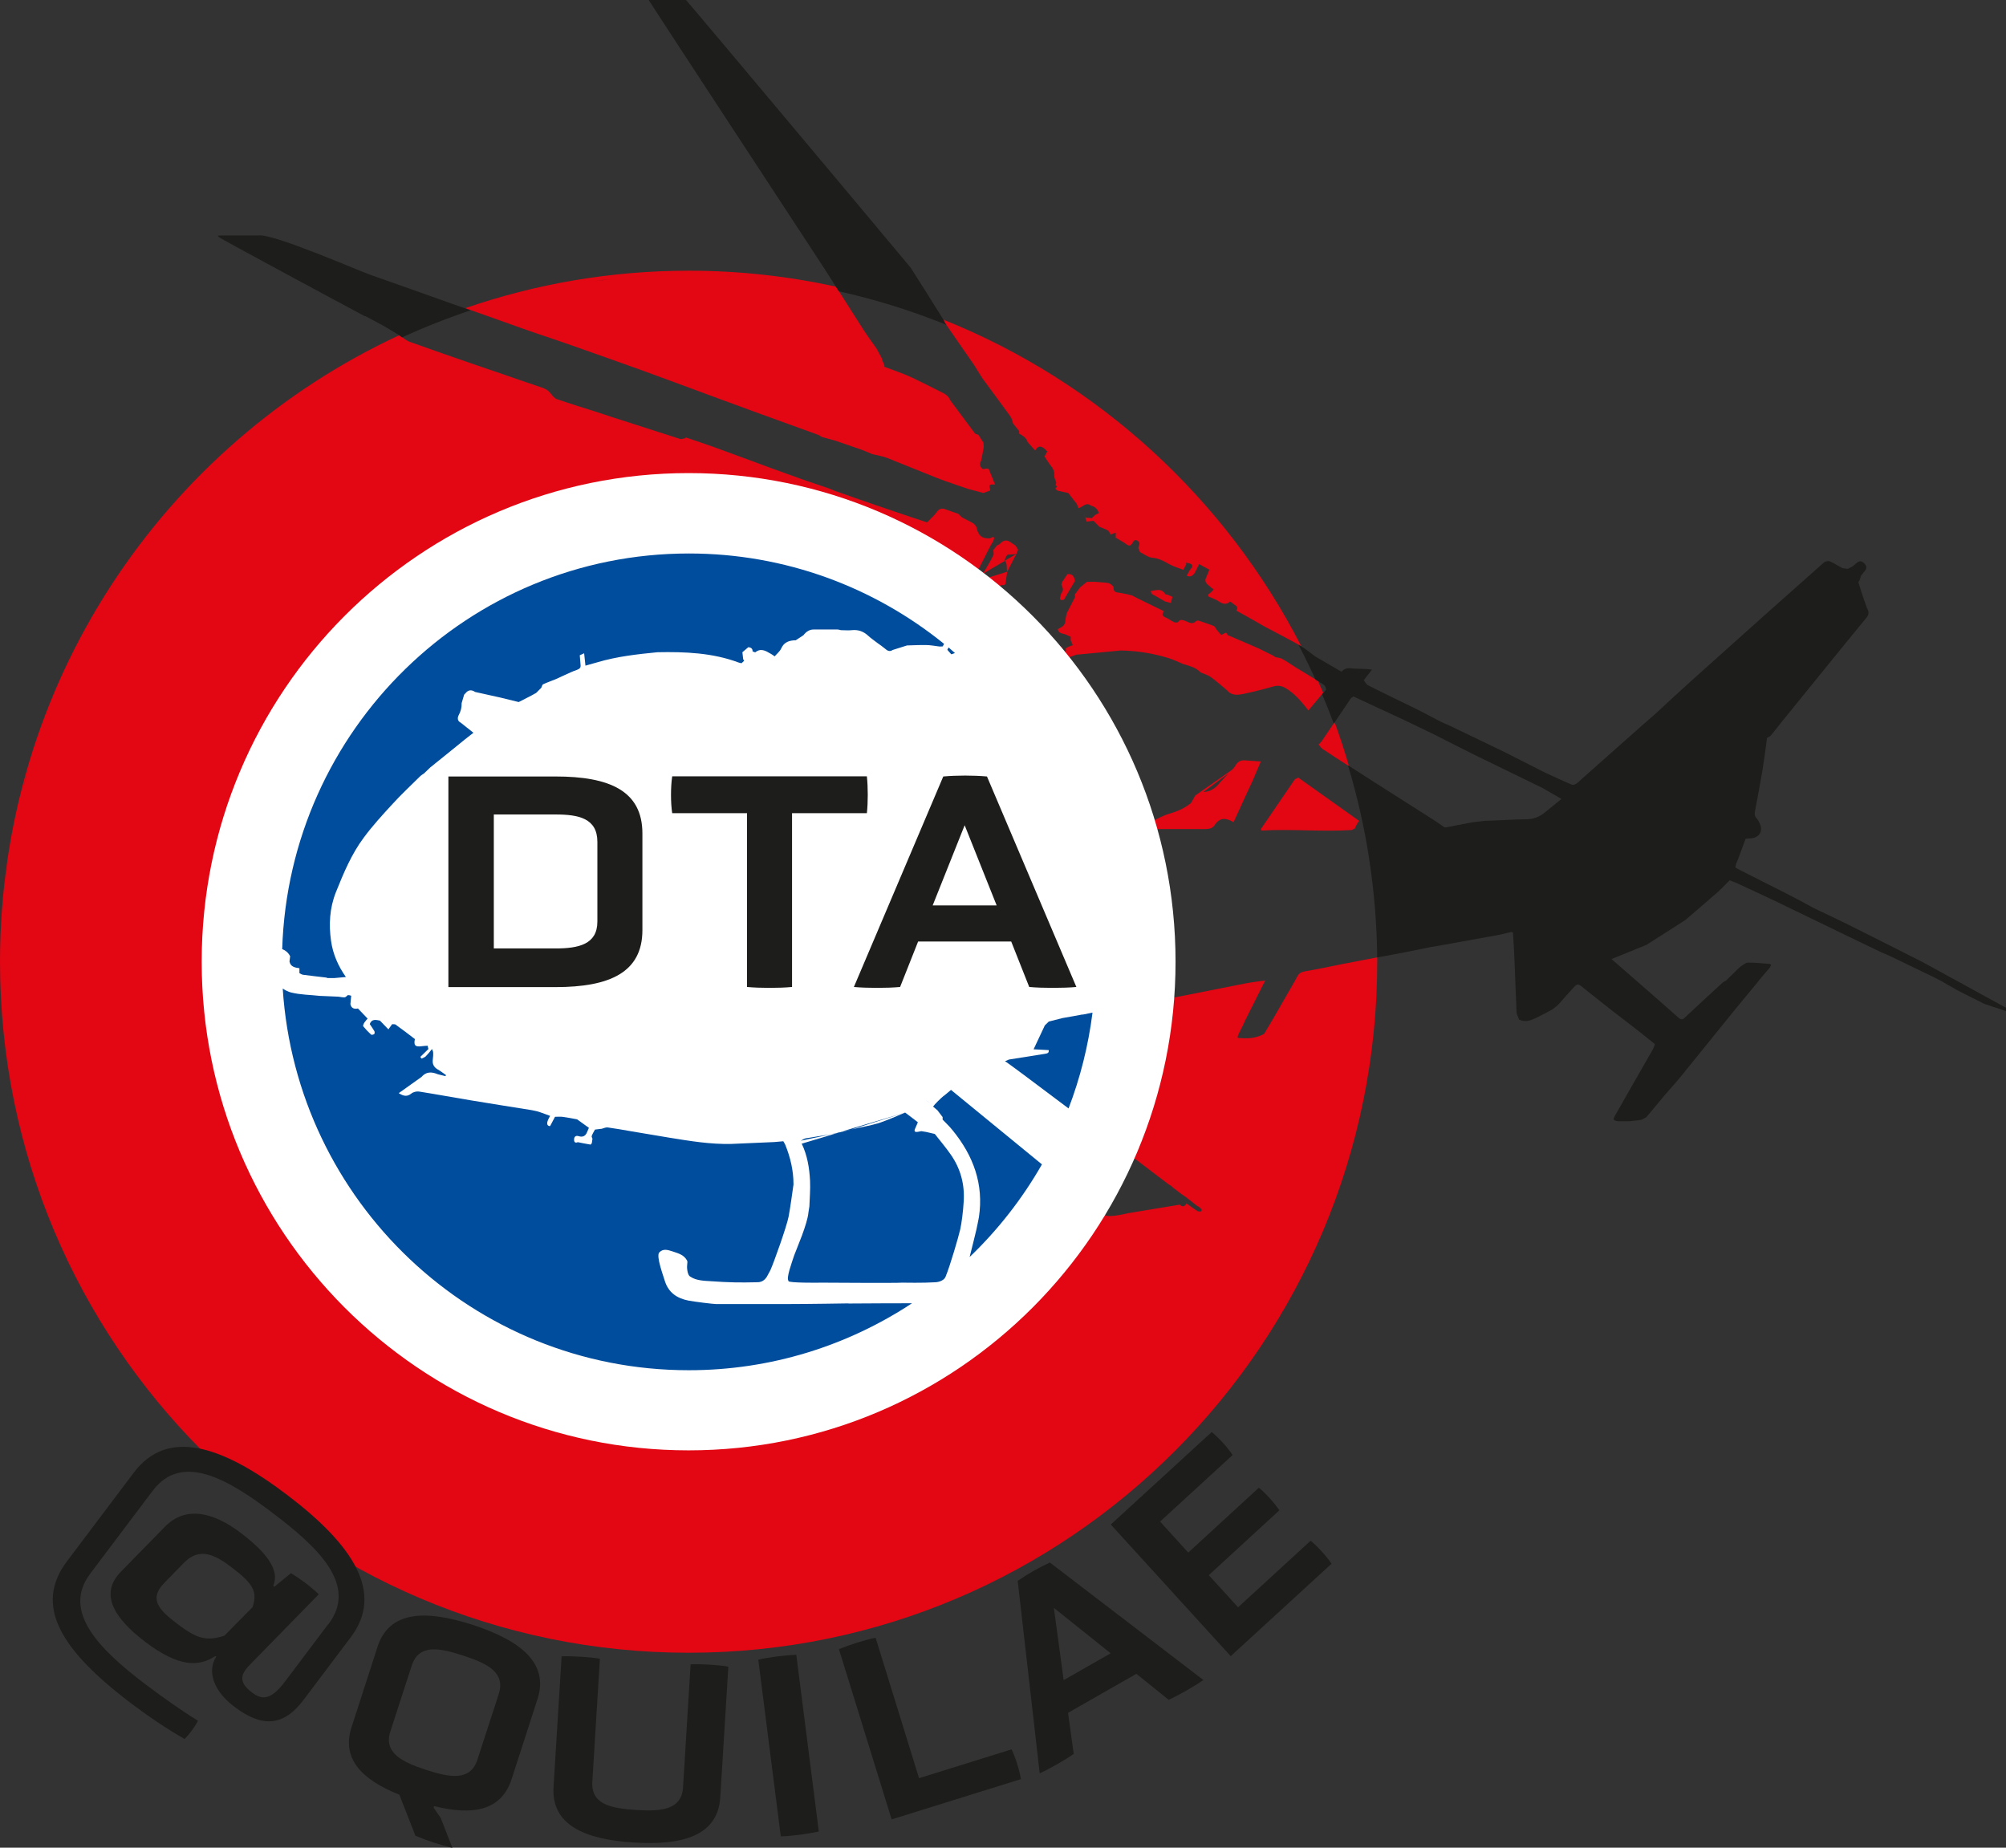 <svg width="190" height="175" viewBox="0 0 190 175" fill="none" xmlns="http://www.w3.org/2000/svg">
<rect x="0" y="0" width="190" height="175" fill="#333333" stroke="none"/>
<g clip-path="url(#clip0_26_711)">
<path d="M91.388 58.388C91.338 58.476 91.262 58.564 91.212 58.64C90.936 59.206 90.673 59.772 90.384 60.326C90.171 60.729 89.945 61.132 89.719 61.522C89.732 61.547 89.745 61.572 89.77 61.597C89.895 61.736 90.033 61.887 90.096 61.962C90.397 61.849 90.623 61.774 90.848 61.685C91.037 61.61 91.262 61.572 91.4 61.434C92.002 60.804 92.567 60.15 93.144 59.508C93.307 59.181 93.482 58.854 93.946 58.967C94.298 58.95 94.431 58.774 94.348 58.438C94.348 58.438 94.348 58.413 94.348 58.401C94.26 58.3 94.185 58.199 94.097 58.086C93.482 57.733 92.868 57.381 92.253 57.029C92.203 57.029 92.14 57.029 92.09 57.029C92.09 57.142 92.14 57.356 92.103 57.368C91.651 57.557 91.601 58.023 91.388 58.375V58.388Z" fill="#E30613"/>
<path d="M89.443 30.497C90.384 31.856 91.325 33.215 92.266 34.575C92.529 35.002 92.792 35.431 93.068 35.858C93.946 37.054 94.837 38.237 95.702 39.446C95.84 39.634 95.878 39.886 95.953 40.113C96.141 40.352 96.342 40.591 96.53 40.83V41.069C96.869 41.258 97.207 41.447 97.333 41.875C97.571 42.139 97.809 42.403 98.048 42.668C98.324 42.151 98.675 42.177 99.189 42.756C99.102 42.907 99.026 43.07 98.938 43.234C99.076 43.448 99.214 43.675 99.365 43.889C99.603 44.228 99.904 44.518 99.854 45.009C99.829 45.248 99.98 45.487 100.042 45.726C100.017 45.802 100.005 45.877 99.98 45.953C100.193 46.078 100.055 46.179 99.954 46.267C100.03 46.33 100.092 46.444 100.168 46.469C100.506 46.557 100.845 46.62 101.184 46.695C101.447 47.035 101.723 47.387 101.986 47.727C102.036 47.84 102.087 47.966 102.149 48.13C102.526 48.042 102.864 47.513 103.328 47.891C103.705 47.979 103.956 48.206 104.068 48.596C103.956 48.659 103.855 48.709 103.742 48.759C103.629 48.86 103.517 48.973 103.404 49.074C103.203 49.061 103.002 49.036 102.789 49.024C102.839 49.15 102.889 49.275 102.927 49.401C103.14 49.376 103.354 49.351 103.567 49.326C103.755 49.514 103.943 49.703 104.131 49.892C104.407 50.005 104.696 50.106 104.959 50.257C105.059 50.32 105.097 50.484 105.185 50.622C105.323 50.572 105.486 50.509 105.674 50.446C105.674 50.647 105.674 50.786 105.674 50.924C106.025 51.138 106.389 51.327 106.715 51.566C106.941 51.73 107.079 51.705 107.229 51.478C107.342 51.314 107.43 51.025 107.744 51.214C108.019 51.39 107.907 51.591 107.831 51.83C107.794 51.956 107.919 52.133 107.982 52.296C108.371 52.485 108.734 52.787 109.136 52.825C109.738 52.875 110.214 53.127 110.716 53.416C111.143 53.655 111.619 53.794 112.083 53.97C112.171 53.794 112.272 53.618 112.359 53.441C112.347 53.391 112.334 53.341 112.322 53.29C112.497 53.341 112.723 53.341 112.848 53.454C113.049 53.643 112.836 53.794 112.723 53.958C112.598 54.134 112.51 54.348 112.397 54.536H112.435C112.736 54.675 112.949 54.536 113.137 54.297C113.287 54.008 113.425 53.718 113.576 53.429C113.902 53.605 114.178 53.756 114.542 53.958C114.429 54.234 114.303 54.536 114.178 54.851C114.103 55.304 114.529 55.417 114.742 55.682C114.805 55.72 114.868 55.77 114.956 55.82C114.88 55.908 114.818 55.971 114.755 56.047C114.655 56.135 114.554 56.223 114.441 56.298C114.441 56.298 114.441 56.399 114.441 56.462C114.467 56.487 114.492 56.5 114.517 56.525C114.83 56.664 115.169 56.777 115.445 56.966C115.821 57.217 116.172 57.293 116.524 56.966C116.674 57.079 116.825 57.217 116.988 57.318C117.226 57.456 117.226 57.633 117.101 57.834C117.565 58.086 118.016 58.35 118.48 58.602C118.932 58.854 119.371 59.118 119.822 59.37C120.939 59.961 122.08 60.54 123.184 61.169C123.209 61.182 123.234 61.207 123.259 61.22C116.085 47.224 104.043 36.16 89.368 30.283C89.406 30.346 89.418 30.421 89.443 30.497Z" fill="#E30613"/>
<path d="M95.401 54.146L96.267 52.46L95.175 53.102C95.451 53.429 95.301 53.806 95.401 54.159V54.146Z" fill="#E30613"/>
<path d="M97.659 62.516C97.584 62.617 97.534 62.743 97.483 62.869C97.621 62.843 97.759 62.818 97.897 62.793C97.922 62.957 97.935 63.083 97.96 63.196C98.136 63.322 98.324 63.46 98.499 63.586C98.625 63.674 98.738 63.775 98.863 63.863C98.963 63.75 99.101 63.661 99.177 63.536C99.528 62.969 99.879 62.378 100.23 61.799C100.23 61.799 100.293 61.723 100.331 61.685C100.431 61.56 100.519 61.421 100.619 61.295C100.092 61.069 99.566 60.855 99.026 60.628C98.813 60.691 98.6 60.742 98.386 60.804C98.386 60.83 98.374 60.855 98.361 60.88C98.462 60.892 98.575 60.905 98.738 60.93C98.662 61.132 98.587 61.321 98.512 61.509C98.223 61.837 97.935 62.164 97.659 62.504V62.516Z" fill="#E30613"/>
<path d="M92.579 55.027L92.993 54.373C92.818 54.562 92.454 54.65 92.579 55.027Z" fill="#E30613"/>
<path d="M95.175 53.102C95.113 53.026 95.288 52.724 95.401 52.56C95.439 52.498 95.627 52.535 95.74 52.523C95.915 52.51 96.091 52.485 96.267 52.472C96.317 52.334 96.38 52.208 96.43 52.069C96.355 51.944 96.267 51.805 96.192 51.679C96.003 51.553 95.815 51.415 95.615 51.289C95.263 51.1 94.987 51.214 94.737 51.478C94.661 51.566 94.536 51.604 94.423 51.667C94.31 51.805 94.197 51.944 94.084 52.095C94.084 52.258 94.147 52.46 94.084 52.598C93.821 53.114 93.532 53.618 93.231 54.121C93.169 54.234 93.068 54.31 92.981 54.411L95.163 53.127L95.175 53.102Z" fill="#E30613"/>
<path d="M102.651 48.898C102.689 48.81 102.726 48.709 102.777 48.621C102.739 48.709 102.701 48.81 102.651 48.898Z" fill="#E30613"/>
<path d="M110.904 57.117C110.942 56.941 110.98 56.764 111.042 56.525C110.929 56.475 110.766 56.399 110.603 56.336C110.515 56.299 110.378 56.311 110.352 56.248C109.989 55.669 109.474 55.934 108.998 55.971C109.023 56.059 109.048 56.148 109.073 56.236L110.352 56.966C110.541 57.016 110.729 57.066 110.917 57.117H110.904Z" fill="#E30613"/>
<path d="M100.456 56.399C100.331 56.802 100.381 56.877 100.77 56.802L101.811 55.027C101.748 54.624 101.598 54.31 101.096 54.385C100.933 54.624 100.77 54.864 100.607 55.115C100.582 55.191 100.557 55.279 100.531 55.355C100.632 55.631 100.795 55.896 100.531 56.16C100.506 56.236 100.481 56.311 100.456 56.387V56.399Z" fill="#E30613"/>
<path d="M128.026 78.614C128.138 78.564 128.251 78.501 128.352 78.45C128.352 78.425 128.352 78.4 128.352 78.375C128.427 78.237 128.502 78.098 128.577 77.96C128.628 77.884 128.678 77.821 128.728 77.746C126.809 76.374 124.877 75.014 122.958 73.642C122.858 73.693 122.745 73.756 122.645 73.806C121.566 75.379 120.5 76.953 119.421 78.526C119.446 78.576 119.471 78.614 119.484 78.664C122.331 78.501 125.166 78.79 128.013 78.614H128.026Z" fill="#E30613"/>
<path d="M125.166 70.219C125.09 70.332 124.99 70.42 124.89 70.508C125.015 70.647 125.115 70.836 125.266 70.936C126.019 71.44 126.784 71.931 127.549 72.422L127.775 72.573C127.361 71.163 126.909 69.766 126.407 68.394C125.993 69.011 125.58 69.615 125.166 70.232V70.219Z" fill="#E30613"/>
<path d="M113.94 78.526C114.442 78.526 114.893 78.526 115.144 77.997C115.596 77.456 116.072 77.431 116.837 77.871C117.352 76.764 117.866 75.644 118.367 74.536C118.443 74.373 118.531 74.196 118.606 74.033C118.882 73.391 119.145 72.749 119.421 72.12C118.932 72.082 118.443 72.057 117.954 72.019C117.502 71.969 117.214 72.145 116.988 72.547C116.913 72.686 116.8 72.799 116.687 72.912L113.212 75.342L112.811 76.046C112.196 76.575 111.481 76.852 110.716 77.079C110.152 77.242 109.625 77.557 109.086 77.796C108.772 78.022 108.459 78.237 108.145 78.463C108.659 78.488 109.186 78.526 109.7 78.526C111.105 78.526 112.51 78.513 113.915 78.526H113.94ZM116.448 73.152C116.147 73.466 115.846 73.781 115.558 74.108C115.157 74.624 114.667 74.989 113.977 75.014L116.461 73.164L116.448 73.152Z" fill="#E30613"/>
<path d="M78.719 107.424C78.895 107.399 79.07 107.374 79.246 107.336L79.484 107.286L79.785 107.198L78.719 107.424Z" fill="#E30613"/>
<path d="M75.847 108.041L78.719 107.424C77.916 107.55 77.114 107.676 76.311 107.814C76.148 107.839 75.997 107.965 75.847 108.041Z" fill="#E30613"/>
<path d="M87.273 107.16C87.161 107.185 87.048 107.198 86.947 107.223C86.621 107.273 86.571 107.147 86.709 106.87C86.797 106.694 86.947 106.317 86.947 106.317C86.947 106.317 86.044 105.612 85.743 105.398C85.467 105.524 83.749 106.254 83.134 106.43C82.432 106.631 81.717 106.757 81.002 106.921C80.889 106.946 80.789 106.971 80.676 106.996L85.743 105.398L79.773 107.185L80.676 106.996C80.275 107.097 79.873 107.185 79.484 107.286L75.947 108.343C76.487 109.463 76.675 110.659 76.737 111.867C76.775 112.673 76.7 113.478 76.675 114.284C76.65 114.472 76.612 114.649 76.587 114.837C76.487 115.983 75.483 118.236 75.232 118.928C74.994 119.671 74.467 121.055 74.693 121.332C74.831 121.496 77.314 121.483 77.841 121.47C78.356 121.47 84.89 121.521 85.467 121.47C85.618 121.47 87.449 121.508 88.616 121.433C88.653 121.433 89.381 121.395 89.581 120.891C90.008 119.847 90.785 117.191 90.961 116.423C91.099 115.807 91.237 114.686 91.287 113.818C91.4 112.182 90.999 110.659 90.046 109.312C89.581 108.645 89.055 108.028 88.553 107.386C88.478 107.344 88.478 107.344 88.553 107.386C88.277 107.323 88.013 107.26 87.738 107.198C87.587 107.172 87.424 107.147 87.273 107.122V107.16Z" fill="#E30613"/>
<path d="M94.824 55.417C94.925 55.417 95.037 55.417 95.138 55.417C95.175 55.367 95.201 55.317 95.238 55.279C95.288 54.901 95.338 54.524 95.401 54.146L92.579 55.027C92.654 55.027 92.742 55.027 92.817 55.027C93.47 54.914 94.034 55.065 94.41 55.657C94.548 55.581 94.686 55.493 94.824 55.417Z" fill="#E30613"/>
<path d="M127.235 91.288C126.056 91.528 124.877 91.779 123.686 91.981C123.334 92.044 123.046 92.132 122.883 92.472C122.795 92.635 122.707 92.786 122.619 92.95C121.98 94.07 121.328 95.19 120.688 96.31C120.374 96.852 120.048 97.38 119.735 97.921C119.672 97.871 119.622 97.821 119.584 97.783C119.622 97.821 119.684 97.871 119.735 97.921C119.057 98.287 118.33 98.387 117.577 98.324C117.163 98.324 117.151 98.324 117.326 97.909C117.489 97.594 117.64 97.267 117.803 96.952L117.903 96.713C118.543 95.429 119.195 94.146 119.835 92.862C119.358 92.925 118.882 92.988 118.405 93.063C118.029 93.126 117.652 93.202 117.276 93.277C115.859 93.554 114.454 93.844 113.037 94.12C111.77 94.372 110.503 94.611 109.224 94.85C109.098 94.876 108.96 94.876 108.822 94.876C108.559 94.926 108.283 94.976 108.02 95.039C107.831 95.064 107.643 95.09 107.455 95.127C105.812 95.442 104.169 95.769 102.526 96.084C101.899 96.21 101.259 96.31 100.632 96.424C100.205 96.537 99.766 96.638 99.34 96.751C99.202 96.877 99.076 97.003 98.939 97.141C98.926 97.141 98.901 97.141 98.888 97.141C98.913 97.141 98.926 97.141 98.951 97.141C98.6 97.884 98.249 98.639 97.897 99.382C98.362 99.407 98.826 99.432 99.327 99.457C99.377 99.746 99.177 99.772 98.976 99.809C97.835 99.986 96.706 100.174 95.564 100.351C95.464 100.401 95.351 100.439 95.188 100.514C95.376 100.539 106.264 108.809 110.716 112.194C110.804 112.232 110.955 112.32 111.118 112.496C111.394 112.71 111.632 112.887 111.845 113.05C111.858 113.05 111.883 113.075 111.895 113.088C112.058 113.201 112.209 113.302 112.372 113.415C112.685 113.667 112.999 113.919 113.313 114.158C113.4 114.233 113.513 114.271 113.614 114.347C113.689 114.41 113.777 114.485 113.814 114.573C113.827 114.611 113.752 114.749 113.714 114.749C113.601 114.749 113.476 114.749 113.388 114.686C113.062 114.472 112.736 114.233 112.384 113.982C112.184 114.309 111.996 114.334 111.745 114.095L106.866 114.9C106.866 114.9 105.16 115.328 104.721 115.114C104.294 114.9 90.108 103.22 90.108 103.22C89.857 103.422 89.619 103.648 89.356 103.837C89.193 103.963 88.54 104.592 88.402 104.806C88.54 104.919 88.678 105.033 88.816 105.159C88.979 105.373 89.142 105.587 89.305 105.801C89.305 105.876 89.305 105.964 89.305 106.04C89.632 106.379 89.97 106.694 90.259 107.059C92.216 109.463 93.219 112.157 92.742 115.291C92.68 115.681 92.579 116.071 92.504 116.461C92.241 117.606 91.501 120.514 91.501 120.514C91.438 121.005 91.651 121.256 91.939 121.282C91.977 121.282 92.002 121.282 92.04 121.282C92.466 121.332 93.783 121.307 94.624 121.168C95.364 121.055 96.066 120.766 96.618 120.237C96.643 120.212 96.668 120.174 96.693 120.149C96.869 119.872 97.07 119.998 97.22 120.149C97.621 120.539 97.86 121.017 97.91 121.571C97.948 121.936 97.722 122.15 97.408 122.301C96.606 122.93 95.677 123.258 94.674 123.333C93.871 123.396 93.068 123.358 92.266 123.358C92.216 123.358 92.153 123.358 92.103 123.358C91.526 123.358 90.949 123.358 90.359 123.371C89.381 123.384 88.402 123.421 87.437 123.421C85.079 123.434 82.733 123.434 80.375 123.447C80.375 123.472 76.612 123.509 74.743 123.509H67.832C67.569 123.509 65.825 123.295 65.223 123.182C64.144 122.968 63.342 122.44 62.99 121.345C62.852 120.866 62.138 118.978 62.451 118.626C62.827 118.223 63.279 118.387 63.718 118.525C64.333 118.727 64.809 118.865 65.098 119.406C65.148 119.507 65.098 119.671 65.098 119.809C65.073 119.859 65.06 120.778 65.424 120.929C65.963 121.294 66.728 121.307 67.33 121.345C69.086 121.47 70.127 121.483 71.695 121.445C72.335 121.47 72.573 121.017 72.648 120.917C72.761 120.703 72.874 120.501 72.987 120.287C73.326 119.532 74.543 116.109 74.706 115.228C74.894 114.221 75.019 113.201 75.17 112.182C75.17 110.873 74.881 109.639 74.392 108.431C74.342 108.305 74.267 108.204 74.204 108.091C74.016 108.116 73.526 108.142 73.338 108.167C71.896 108.23 70.742 108.28 69.3 108.343C67.305 108.393 65.349 108.066 63.404 107.751C62.2 107.55 61.009 107.349 59.805 107.147C59.065 107.021 58.325 106.883 57.572 106.782C57.396 106.757 57.196 106.858 57.008 106.908C56.794 106.933 56.581 106.958 56.368 106.984C56.255 107.185 56.13 107.386 56.054 107.6C56.029 107.663 56.104 107.764 56.13 107.852C56.104 107.991 56.092 108.129 56.067 108.267C56.029 108.318 55.979 108.406 55.941 108.406C55.54 108.343 55.139 108.255 54.737 108.179C54.461 108.305 54.373 108.116 54.386 107.928C54.386 107.663 54.549 107.512 54.838 107.613C55.197 107.722 55.452 107.605 55.603 107.261C55.665 107.109 55.728 106.971 55.791 106.82C55.415 106.556 55.038 106.279 54.675 106.014C54.211 105.926 53.746 105.838 53.27 105.775C53.044 105.75 52.806 105.775 52.58 105.775C52.429 106.065 52.279 106.342 52.116 106.656C51.852 106.656 51.802 106.455 51.865 106.228C51.915 106.04 52.028 105.863 52.116 105.687C51.765 105.561 51.426 105.423 51.075 105.31C50.849 105.234 50.611 105.196 50.385 105.146C48.428 104.831 46.484 104.529 44.527 104.202C42.922 103.938 41.316 103.636 39.711 103.384C39.472 103.346 39.159 103.422 38.971 103.573C38.569 103.9 38.218 103.812 37.779 103.535C38.519 103.006 39.234 102.503 39.937 101.999C40.388 101.471 40.915 101.509 41.492 101.748C41.73 101.811 41.969 101.861 42.207 101.924C42.219 101.886 42.232 101.861 42.257 101.823C41.994 101.647 41.755 101.446 41.479 101.295C41.116 101.081 40.953 100.791 41.003 100.376C41.028 100.149 41.053 99.923 41.04 99.696C41.04 99.583 40.965 99.47 40.928 99.356C40.739 99.596 40.551 99.835 40.338 100.049C40.238 100.149 40.075 100.187 39.937 100.263C39.899 100.212 39.861 100.149 39.824 100.099C40.075 99.847 40.338 99.608 40.589 99.356C40.564 99.256 40.539 99.142 40.514 99.042C40.313 99.054 40.125 99.067 39.924 99.092C39.335 99.168 39.184 99.004 39.309 98.412C38.707 97.947 38.093 97.481 37.478 97.04C37.403 96.99 37.265 97.015 37.152 97.003C37.052 97.154 36.951 97.292 36.801 97.493C36.525 97.204 36.262 96.94 35.998 96.663C35.609 96.587 35.221 96.487 35.032 96.99C35.17 97.204 35.333 97.418 35.471 97.657C35.509 97.733 35.509 97.896 35.459 97.934C35.383 97.997 35.208 98.035 35.158 97.984C34.894 97.745 34.644 97.481 34.418 97.204C34.368 97.141 34.468 96.94 34.531 96.839C34.644 96.675 34.782 96.537 34.832 96.474C34.48 96.109 34.205 95.82 33.916 95.517C33.565 95.58 33.289 95.517 33.201 95.102C33.226 94.838 33.251 94.573 33.276 94.309C33.214 94.297 33.163 94.271 33.101 94.259C33.051 94.259 33.013 94.259 32.963 94.246C32.862 94.322 32.762 94.448 32.662 94.46C32.474 94.473 32.273 94.422 32.072 94.397C31.483 94.372 30.893 94.347 30.304 94.322C29.401 94.221 28.485 94.221 27.607 94.007C26.666 93.781 26.026 93.101 25.726 92.169C25.65 91.641 25.562 91.1 25.487 90.571C25.462 90.47 25.437 90.357 25.412 90.256C25.462 89.778 25.625 89.615 26.064 89.703C26.641 89.816 27.206 89.98 27.494 90.571L27.431 91.062C27.532 91.578 27.958 91.641 28.372 91.704C28.372 91.805 28.372 91.905 28.372 92.006C28.372 92.056 28.372 92.119 28.372 92.169C28.485 92.22 28.598 92.308 28.711 92.321C29.438 92.421 30.166 92.497 30.893 92.585C30.943 92.585 30.994 92.623 31.044 92.635C31.257 92.635 31.458 92.635 31.671 92.635C31.959 92.635 32.248 92.635 32.524 92.635H31.671C32.022 92.597 32.386 92.572 32.775 92.534C32.035 91.49 31.545 90.357 31.37 89.124C31.144 87.563 31.232 86.015 31.821 84.517C32.549 82.705 33.301 80.892 34.468 79.332C35.296 78.211 36.249 77.167 37.202 76.135C38.018 75.241 38.908 74.41 39.774 73.554C39.899 73.428 40.05 73.34 40.188 73.24C40.376 73.051 40.576 72.875 40.764 72.686C41.856 71.805 42.959 70.924 44.051 70.03C44.314 69.816 44.578 69.615 44.853 69.401C44.452 69.086 44.051 68.759 43.649 68.444C43.311 68.281 43.336 67.966 43.461 67.727C43.662 67.362 43.75 66.997 43.737 66.594C43.812 66.33 43.9 66.053 43.975 65.789C44.013 65.751 44.051 65.713 44.088 65.675C44.347 65.34 44.657 65.294 45.017 65.537C45.832 65.713 46.635 65.902 47.45 66.078C48.014 66.217 48.579 66.355 49.143 66.493C49.532 66.292 49.933 66.091 50.322 65.889C50.485 65.801 50.648 65.713 50.799 65.625L51.275 65.147C51.338 65.034 51.363 64.845 51.464 64.807C51.84 64.631 52.241 64.492 52.643 64.329L53.521 63.926C53.897 63.762 54.261 63.573 54.65 63.448C54.9 63.359 55.038 63.246 55.001 62.969C54.976 62.667 54.95 62.365 54.925 62.063C55.026 62.013 55.126 61.975 55.339 61.874C55.389 62.29 55.427 62.667 55.465 63.045C55.841 62.944 56.205 62.831 56.581 62.73C58.437 62.176 60.369 61.962 62.288 61.774C64.91 61.723 67.506 61.824 69.989 62.755C70.077 62.781 70.153 62.793 70.24 62.818C70.328 62.743 70.403 62.667 70.491 62.592C70.466 62.541 70.428 62.478 70.403 62.428C70.378 62.214 70.353 62 70.328 61.774C70.516 61.61 70.704 61.459 70.892 61.295C71.131 61.321 71.306 61.421 71.294 61.698C71.382 61.723 71.457 61.761 71.545 61.786C72.072 61.358 72.536 61.635 73 61.912C73.138 61.988 73.263 62.088 73.401 62.176C73.614 61.925 73.89 61.711 74.016 61.434C74.292 60.804 74.806 60.666 75.395 60.653C75.634 60.49 75.885 60.326 76.123 60.175C76.386 59.835 76.712 59.609 77.164 59.634C77.891 59.634 78.632 59.634 79.359 59.634C79.459 59.634 79.56 59.672 79.673 59.697C80.024 59.697 80.375 59.735 80.714 59.697C81.328 59.634 81.83 59.823 82.269 60.238C82.532 60.477 82.833 60.679 83.122 60.905C83.385 61.094 83.661 61.283 83.912 61.497C84.125 61.685 84.338 61.736 84.577 61.572C85.028 61.434 85.48 61.283 85.931 61.144C86.534 61.132 87.123 61.094 87.725 61.106C88.152 61.106 88.578 61.195 89.004 61.245C89.105 61.245 89.218 61.245 89.318 61.232C89.757 60.377 90.209 59.521 90.648 58.652C90.71 58.526 90.786 58.401 90.861 58.275C91.049 57.897 91.237 57.519 91.425 57.154C91.375 56.815 91.425 56.475 91.701 56.248C91.839 56.148 92.065 56.135 92.241 56.122C92.266 56.122 92.316 56.273 92.353 56.349C92.893 56.626 93.445 56.89 93.984 57.167C93.984 57.079 93.984 57.003 93.984 56.915C93.721 56.714 93.457 56.525 93.194 56.324L92.68 56.198C92.316 55.946 91.939 55.707 91.601 55.443C91.513 55.38 91.45 55.166 91.501 55.078C91.588 54.914 91.689 54.65 91.977 54.826C92.14 54.599 92.316 54.373 92.491 54.146C92.567 54.046 92.629 53.958 92.705 53.869C93.081 53.127 93.457 52.384 93.846 51.629C93.921 51.516 93.984 51.403 94.059 51.289L94.16 50.987L94.097 50.836C93.984 50.886 93.871 50.937 93.758 50.987C93.031 51.038 92.654 50.735 92.516 50.031C92.479 49.867 92.341 49.678 92.19 49.578C91.864 49.364 91.513 49.225 91.174 49.036C91.024 48.948 90.911 48.797 90.773 48.671C90.322 48.508 89.87 48.357 89.418 48.193C89.418 48.193 89.368 48.18 89.343 48.18C88.904 48.117 88.754 48.483 88.528 48.747C88.29 48.986 88.051 49.225 87.813 49.477C87.324 49.313 86.847 49.162 86.358 48.998C85.242 48.621 84.138 48.243 83.022 47.866C81.692 47.413 80.375 46.947 79.045 46.481C78.882 46.418 78.732 46.343 78.569 46.28C77.678 45.978 76.8 45.676 75.91 45.374C74.944 45.021 73.978 44.681 73.012 44.329C71.281 43.687 69.55 43.045 67.82 42.416C66.879 42.076 65.925 41.761 64.972 41.434C64.947 41.459 64.91 41.484 64.885 41.51C64.721 41.535 64.546 41.61 64.408 41.573C62.238 40.88 60.081 40.175 57.911 39.483C57.459 39.332 56.995 39.181 56.543 39.03C55.277 38.627 53.997 38.237 52.73 37.797C52.492 37.709 52.304 37.444 52.128 37.23C51.915 36.953 51.639 36.815 51.313 36.702C50.059 36.286 48.804 35.846 47.563 35.418C46.722 35.128 45.869 34.839 45.017 34.549C42.947 33.832 40.89 33.127 38.833 32.385C38.469 32.259 38.156 31.969 37.829 31.743C15.465 42.114 0 64.782 0 91.087C0 127.235 29.2 156.536 65.223 156.536C101.246 156.536 130.446 127.235 130.446 91.087C130.446 90.949 130.446 90.81 130.446 90.672C129.38 90.873 128.314 91.087 127.248 91.288H127.235Z" fill="#E30613"/>
<path d="M87.713 104.227C87.863 104.278 87.989 104.454 88.152 104.454C87.989 104.454 87.863 104.29 87.713 104.227Z" fill="#E30613"/>
<path d="M102.049 62C103.416 61.874 104.796 61.736 106.163 61.61C107.731 61.635 109.261 61.887 110.754 62.353C111.193 62.491 111.607 62.705 112.033 62.881C112.635 63.07 113.263 63.196 113.714 63.687C114.04 63.825 114.391 63.926 114.68 64.127C115.144 64.454 115.57 64.845 116.022 65.21C116.147 65.31 116.26 65.424 116.373 65.537C116.787 65.889 117.289 65.814 117.753 65.726C118.706 65.524 119.659 65.285 120.588 65.021C121.027 64.895 121.378 64.945 121.767 65.172C122.657 65.701 123.297 66.481 123.924 67.286C124.388 66.733 124.865 66.179 125.329 65.612C125.166 65.235 124.99 64.87 124.827 64.492C124.739 64.442 124.652 64.379 124.564 64.329C123.949 63.951 123.335 63.586 122.72 63.208C122.306 62.944 121.892 62.655 121.466 62.416C121.265 62.302 121.027 62.29 120.801 62.239C120.713 62.189 120.638 62.126 120.55 62.076C120.124 61.862 119.697 61.648 119.258 61.434L116.285 60.15C116.235 60.074 116.185 59.986 116.122 59.911C115.984 59.986 115.859 60.049 115.671 60.137C115.52 59.974 115.37 59.81 115.232 59.634C115.144 59.521 115.081 59.344 114.968 59.294C114.479 59.093 113.978 58.942 113.476 58.766C113.426 58.778 113.363 58.791 113.313 58.803C112.962 59.193 112.61 58.954 112.259 58.803C112.021 58.74 111.783 58.602 111.594 58.904C111.557 58.967 111.318 58.979 111.206 58.929C110.93 58.803 110.691 58.602 110.415 58.489C110.077 58.35 110.014 58.174 110.252 57.897C109.424 57.494 108.609 57.092 107.781 56.689C107.593 56.588 107.393 56.487 107.204 56.387C106.828 56.298 106.452 56.21 106.063 56.148C105.762 56.097 105.448 56.122 105.473 55.644C105.473 55.531 105.273 55.355 105.122 55.279C104.984 55.203 104.796 55.203 104.633 55.178C104.307 55.153 103.981 55.128 103.667 55.103C103.429 55.103 103.191 55.103 102.952 55.103C102.727 55.279 102.513 55.468 102.288 55.644C102.124 55.858 101.974 56.072 101.811 56.298C101.811 56.399 101.836 56.513 101.798 56.601C101.548 57.104 101.284 57.582 101.033 58.086C100.996 58.312 100.92 58.539 100.908 58.766C100.908 59.256 100.532 59.407 100.193 59.584C100.268 60.074 100.745 59.974 101.033 60.137C101.146 60.2 101.284 60.251 101.41 60.301V60.641C101.472 60.792 101.548 60.956 101.61 61.106C101.46 61.157 101.309 61.207 101.171 61.27C101.083 61.308 101.008 61.371 100.933 61.421C101.008 61.711 100.895 61.9 100.607 61.988C100.582 62.088 100.557 62.202 100.532 62.302C100.544 62.378 100.557 62.453 100.569 62.478C101.071 62.302 101.56 62.139 102.049 61.975V62Z" fill="#E30613"/>
<path d="M52.542 105.385C51.928 105.222 51.313 105.07 50.699 104.907L52.542 105.385Z" fill="#E30613"/>
<path d="M94.109 45.89C94.109 45.89 94.197 45.89 94.247 45.89C94.047 45.399 93.846 44.908 93.645 44.417C93.633 44.392 93.532 44.392 93.47 44.379C93.319 44.379 93.119 44.467 93.043 44.392C92.817 44.203 92.742 43.939 92.918 43.662C93.006 43.234 93.106 42.819 93.169 42.391C93.194 42.24 93.156 42.076 93.144 41.925C92.981 41.673 92.83 41.422 92.667 41.182C92.567 41.145 92.466 41.12 92.366 41.082C91.914 40.478 91.463 39.873 91.011 39.269C90.673 38.816 90.334 38.35 89.995 37.897C89.807 37.381 89.318 37.23 88.892 37.004C88.064 36.576 87.223 36.173 86.396 35.77C86.182 35.67 85.969 35.581 85.743 35.481C85.079 35.229 84.426 34.977 83.761 34.738C83.761 34.688 83.761 34.638 83.761 34.587C83.711 34.461 83.649 34.335 83.599 34.21C83.561 34.109 83.548 33.983 83.498 33.895C83.335 33.593 83.172 33.291 83.009 32.989C82.582 32.385 82.131 31.78 81.73 31.151C80.877 29.817 80.036 28.483 79.183 27.149C74.693 26.167 70.027 25.638 65.236 25.638C57.823 25.638 50.698 26.897 44.063 29.188C45.807 29.804 47.563 30.421 49.306 31.05C49.77 31.214 50.234 31.378 50.711 31.541C51.765 31.894 52.818 32.246 53.859 32.611C56.18 33.429 58.5 34.247 60.808 35.078C63.041 35.884 65.273 36.727 67.506 37.545C68.773 38.011 70.04 38.476 71.306 38.942C73.351 39.685 75.408 40.427 77.453 41.17C77.603 41.22 77.728 41.321 77.866 41.396C78.268 41.51 78.669 41.61 79.07 41.724C79.898 42.013 80.739 42.29 81.567 42.58C81.918 42.705 82.256 42.869 82.608 43.007C83.084 43.133 83.573 43.196 84.025 43.372C85.63 44.002 87.211 44.669 88.816 45.298C89.757 45.663 90.735 45.965 91.689 46.305C92.165 46.431 92.654 46.557 93.131 46.695C93.332 46.62 93.52 46.557 93.783 46.456C93.846 46.318 93.432 45.814 94.097 45.89H94.109Z" fill="#E30613"/>
<path d="M65.223 137.367C90.695 137.367 111.343 116.647 111.343 91.087C111.343 65.528 90.695 44.807 65.223 44.807C39.752 44.807 19.103 65.528 19.103 91.087C19.103 116.647 39.752 137.367 65.223 137.367Z" fill="white"/>
<path d="M74.68 121.345C74.819 121.508 77.302 121.496 77.829 121.483C78.343 121.483 84.878 121.533 85.455 121.483C85.605 121.483 87.437 121.521 88.603 121.445C88.641 121.445 89.368 121.408 89.569 120.904C89.995 119.859 90.773 117.204 90.949 116.436C91.087 115.819 91.225 114.699 91.275 113.831C91.388 112.194 90.986 110.671 90.033 109.325C89.569 108.658 89.042 108.041 88.54 107.399C88.465 107.357 88.465 107.357 88.54 107.399C88.264 107.336 88.001 107.273 87.725 107.21C87.575 107.185 87.412 107.16 87.261 107.135C87.148 107.16 87.035 107.172 86.935 107.198C86.609 107.248 86.559 107.122 86.697 106.845C86.784 106.669 86.935 106.291 86.935 106.291C86.935 106.291 86.032 105.587 85.731 105.373C85.455 105.498 83.737 106.228 83.122 106.405C82.419 106.606 81.704 106.732 80.99 106.896C80.877 106.921 80.776 106.946 80.663 106.971L85.731 105.373L79.76 107.16L80.663 106.971C80.262 107.072 79.861 107.16 79.472 107.261L75.935 108.318C76.474 109.438 76.662 110.634 76.725 111.842C76.763 112.647 76.687 113.453 76.662 114.258C76.637 114.447 76.6 114.623 76.575 114.812C76.474 115.958 75.471 118.211 75.22 118.903C74.981 119.645 74.455 121.03 74.68 121.307V121.345Z" fill="#004D9D"/>
<path d="M78.719 107.424C78.895 107.399 79.071 107.374 79.246 107.336L79.485 107.286L79.786 107.198L78.719 107.424Z" fill="#004D9D"/>
<path d="M90.096 61.975C90.221 61.925 90.334 61.887 90.447 61.849C90.246 61.673 90.046 61.497 89.845 61.321C89.807 61.396 89.77 61.459 89.732 61.535C89.745 61.56 89.757 61.585 89.782 61.61C89.907 61.748 90.046 61.9 90.108 61.975H90.096Z" fill="#004D9D"/>
<path d="M72.975 61.9C73.113 61.975 73.238 62.076 73.376 62.164C73.589 61.912 73.865 61.698 73.991 61.421C74.267 60.792 74.781 60.653 75.37 60.641C75.609 60.477 75.86 60.314 76.098 60.163C76.361 59.823 76.687 59.596 77.139 59.621C77.867 59.621 78.606 59.621 79.334 59.621C79.434 59.621 79.535 59.659 79.647 59.684C79.999 59.684 80.35 59.722 80.689 59.684C81.303 59.621 81.805 59.81 82.244 60.225C82.507 60.465 82.808 60.666 83.097 60.893C83.36 61.081 83.636 61.27 83.887 61.484C84.1 61.673 84.314 61.723 84.552 61.56C85.003 61.421 85.455 61.27 85.906 61.132C86.508 61.119 87.098 61.081 87.7 61.094C88.127 61.094 88.553 61.182 88.98 61.232C89.08 61.232 89.193 61.232 89.293 61.22L89.418 60.981C82.808 55.632 74.405 52.422 65.248 52.422C44.364 52.422 27.369 69.099 26.729 89.891C27.043 90.017 27.306 90.219 27.482 90.571L27.419 91.062C27.519 91.578 27.946 91.641 28.36 91.704C28.36 91.805 28.36 91.905 28.36 92.006C28.36 92.056 28.36 92.119 28.36 92.17C28.473 92.22 28.585 92.308 28.698 92.321C29.426 92.421 30.153 92.497 30.881 92.585C30.931 92.585 30.981 92.623 31.031 92.635C31.244 92.635 31.445 92.635 31.658 92.635C31.947 92.635 32.235 92.635 32.511 92.635H31.658C32.01 92.597 32.373 92.572 32.762 92.535C32.022 91.49 31.533 90.357 31.357 89.124C31.132 87.563 31.219 86.015 31.809 84.517C32.536 82.705 33.289 80.892 34.455 79.332C35.283 78.211 36.236 77.167 37.19 76.135C38.005 75.241 38.896 74.41 39.761 73.554C39.886 73.428 40.037 73.34 40.175 73.24C40.363 73.051 40.564 72.875 40.752 72.686C41.843 71.805 42.947 70.924 44.038 70.03C44.302 69.816 44.565 69.615 44.841 69.401C44.44 69.086 44.038 68.759 43.637 68.444C43.298 68.281 43.323 67.966 43.449 67.727C43.649 67.362 43.737 66.997 43.725 66.594C43.8 66.33 43.888 66.053 43.963 65.789C44.001 65.751 44.038 65.713 44.076 65.675C44.335 65.34 44.645 65.294 45.004 65.537C45.819 65.713 46.622 65.902 47.437 66.078C48.002 66.217 48.566 66.355 49.131 66.493C49.52 66.292 49.921 66.091 50.31 65.889C50.473 65.801 50.636 65.713 50.786 65.625L51.263 65.147C51.326 65.034 51.351 64.845 51.451 64.807C51.827 64.631 52.229 64.492 52.63 64.329L53.508 63.926C53.884 63.762 54.248 63.574 54.637 63.448C54.888 63.359 55.026 63.246 54.988 62.969C54.963 62.667 54.938 62.365 54.913 62.063C55.013 62.013 55.114 61.975 55.327 61.874C55.377 62.29 55.415 62.667 55.452 63.045C55.829 62.944 56.192 62.831 56.569 62.73C58.425 62.176 60.356 61.962 62.276 61.774C64.897 61.723 67.493 61.824 69.977 62.755C70.065 62.781 70.14 62.793 70.228 62.818C70.316 62.743 70.391 62.667 70.479 62.592C70.454 62.541 70.416 62.478 70.391 62.428C70.366 62.214 70.341 62 70.316 61.774C70.504 61.61 70.692 61.459 70.88 61.295C71.118 61.321 71.294 61.421 71.281 61.698C71.369 61.723 71.445 61.761 71.532 61.786C72.059 61.358 72.523 61.635 72.987 61.912L72.975 61.9Z" fill="#004D9D"/>
<path d="M75.847 108.041L78.719 107.424C77.916 107.55 77.114 107.676 76.311 107.814C76.148 107.839 75.997 107.965 75.847 108.041Z" fill="#004D9D"/>
<path d="M102.526 96.084C101.899 96.21 101.259 96.31 100.632 96.424C100.205 96.537 99.766 96.638 99.34 96.751C99.202 96.877 99.076 97.003 98.939 97.141C98.926 97.141 98.901 97.141 98.888 97.141C98.913 97.141 98.926 97.141 98.951 97.141C98.6 97.884 98.249 98.639 97.897 99.382C98.362 99.407 98.826 99.432 99.327 99.457C99.378 99.746 99.177 99.772 98.976 99.809C97.835 99.986 96.706 100.174 95.564 100.351C95.464 100.401 95.351 100.439 95.188 100.514C95.276 100.527 97.973 102.541 101.209 104.982C102.313 102.1 103.078 99.067 103.479 95.908C103.166 95.971 102.852 96.034 102.538 96.097L102.526 96.084Z" fill="#004D9D"/>
<path d="M52.542 105.385C51.928 105.222 51.313 105.07 50.699 104.907L52.542 105.385Z" fill="#004D9D"/>
<path d="M80.363 123.447C80.363 123.447 76.6 123.509 74.731 123.509H67.82C67.556 123.509 65.813 123.296 65.211 123.182C64.132 122.968 63.329 122.44 62.978 121.345C62.84 120.866 62.125 118.978 62.439 118.626C62.815 118.223 63.267 118.387 63.706 118.525C64.32 118.727 64.797 118.865 65.085 119.406C65.135 119.507 65.085 119.671 65.085 119.809C65.06 119.859 65.048 120.778 65.412 120.929C65.951 121.294 66.716 121.307 67.318 121.345C69.074 121.47 70.115 121.483 71.683 121.445C72.323 121.47 72.561 121.017 72.636 120.917C72.749 120.703 72.862 120.501 72.975 120.287C73.314 119.532 74.53 116.109 74.693 115.228C74.881 114.221 75.007 113.201 75.157 112.182C75.157 110.873 74.869 109.639 74.38 108.431C74.329 108.305 74.254 108.205 74.192 108.091C74.003 108.116 73.514 108.142 73.326 108.167C71.884 108.23 70.73 108.28 69.287 108.343C67.293 108.393 65.336 108.066 63.392 107.751C62.188 107.55 60.996 107.349 59.792 107.147C59.052 107.021 58.312 106.883 57.56 106.782C57.384 106.757 57.183 106.858 56.995 106.908C56.782 106.933 56.569 106.958 56.355 106.984C56.243 107.185 56.117 107.386 56.042 107.6C56.017 107.663 56.092 107.764 56.117 107.852C56.092 107.991 56.08 108.129 56.054 108.267C56.017 108.318 55.967 108.406 55.929 108.406C55.528 108.343 55.126 108.255 54.725 108.179C54.449 108.305 54.361 108.116 54.374 107.928C54.374 107.663 54.537 107.512 54.825 107.613C55.185 107.722 55.44 107.605 55.59 107.261C55.653 107.11 55.716 106.971 55.779 106.82C55.402 106.556 55.026 106.279 54.662 106.015C54.198 105.926 53.734 105.838 53.257 105.775C53.032 105.75 52.793 105.775 52.568 105.775C52.417 106.065 52.267 106.342 52.103 106.656C51.84 106.656 51.79 106.455 51.853 106.228C51.903 106.04 52.016 105.863 52.103 105.687C51.752 105.561 51.414 105.423 51.062 105.31C50.837 105.234 50.598 105.196 50.373 105.146C48.416 104.831 46.472 104.529 44.515 104.202C42.91 103.938 41.304 103.636 39.699 103.384C39.46 103.346 39.147 103.422 38.959 103.573C38.557 103.9 38.206 103.812 37.767 103.535C38.507 103.006 39.222 102.503 39.924 101.999C40.376 101.471 40.903 101.509 41.48 101.748C41.718 101.811 41.956 101.861 42.194 101.924C42.207 101.886 42.22 101.861 42.245 101.823C41.981 101.647 41.743 101.446 41.467 101.295C41.103 101.081 40.94 100.791 40.99 100.376C41.016 100.149 41.041 99.923 41.028 99.696C41.028 99.583 40.953 99.47 40.915 99.356C40.727 99.596 40.539 99.835 40.326 100.049C40.225 100.149 40.062 100.187 39.924 100.263C39.887 100.212 39.849 100.149 39.811 100.099C40.062 99.847 40.326 99.608 40.577 99.356C40.551 99.256 40.526 99.142 40.501 99.042C40.301 99.054 40.112 99.067 39.912 99.092C39.322 99.168 39.172 99.004 39.297 98.412C38.695 97.947 38.081 97.481 37.466 97.04C37.391 96.99 37.253 97.015 37.14 97.003C37.039 97.154 36.939 97.292 36.788 97.494C36.513 97.204 36.249 96.94 35.986 96.663C35.597 96.587 35.208 96.487 35.02 96.99C35.158 97.204 35.321 97.418 35.459 97.657C35.497 97.733 35.497 97.896 35.446 97.934C35.371 97.997 35.196 98.035 35.145 97.984C34.882 97.745 34.631 97.481 34.405 97.204C34.355 97.141 34.456 96.94 34.518 96.839C34.631 96.675 34.769 96.537 34.819 96.474C34.468 96.109 34.192 95.82 33.904 95.517C33.553 95.581 33.276 95.517 33.189 95.102C33.214 94.838 33.239 94.574 33.264 94.309C33.201 94.297 33.151 94.272 33.088 94.259C33.038 94.259 33.001 94.259 32.95 94.246C32.85 94.322 32.75 94.448 32.649 94.46C32.461 94.473 32.261 94.422 32.06 94.397C31.47 94.372 30.881 94.347 30.291 94.322C29.388 94.221 28.473 94.221 27.595 94.007C27.281 93.932 27.03 93.793 26.779 93.63C28.084 113.805 44.791 129.777 65.236 129.777C73.05 129.777 80.312 127.436 86.383 123.434C84.376 123.434 82.37 123.447 80.375 123.459L80.363 123.447Z" fill="#004D9D"/>
<path d="M90.083 103.22C89.832 103.422 89.594 103.648 89.331 103.837C89.168 103.963 88.515 104.592 88.377 104.806C88.515 104.919 88.653 105.033 88.791 105.159C88.954 105.373 89.118 105.587 89.281 105.801C89.281 105.876 89.281 105.964 89.281 106.04C89.607 106.379 89.945 106.694 90.234 107.059C92.191 109.463 93.194 112.157 92.717 115.291C92.655 115.681 92.554 116.071 92.479 116.461C92.341 117.065 92.065 118.16 91.839 119.054C94.523 116.486 96.831 113.529 98.688 110.281C94.661 106.984 90.083 103.233 90.083 103.233V103.22Z" fill="#004D9D"/>
<path d="M87.713 104.227C87.863 104.278 87.989 104.454 88.152 104.454C87.989 104.454 87.863 104.29 87.713 104.227Z" fill="#004D9D"/>
<path d="M47.011 28.621C47.011 28.621 47.074 28.609 47.112 28.596C47.074 28.596 47.049 28.609 47.011 28.621Z" fill="#1D1D1B"/>
<path d="M17.585 46.783C17.711 46.645 17.836 46.519 17.974 46.381C17.849 46.519 17.711 46.645 17.585 46.783Z" fill="#1D1D1B"/>
<path d="M34.593 29.93C35.158 30.232 35.722 30.534 36.287 30.836C36.776 31.126 37.265 31.415 37.742 31.705C37.855 31.78 37.967 31.869 38.08 31.957C40.188 30.988 42.357 30.132 44.578 29.389C44.038 29.2 43.499 29.011 42.959 28.823C40.313 27.879 37.666 26.935 35.007 26.003C33.803 25.575 25.826 22.089 24.484 22.303C23.794 22.303 23.091 22.303 22.402 22.303C21.925 22.303 21.436 22.303 20.959 22.303C20.859 22.303 20.771 22.303 20.633 22.316C20.683 22.391 20.696 22.429 20.721 22.454C20.871 22.592 32.26 28.735 34.568 29.955L34.593 29.93Z" fill="#1D1D1B"/>
<path d="M59.215 26.293C59.83 26.242 60.457 26.192 61.071 26.154C60.444 26.192 59.83 26.242 59.215 26.293Z" fill="#1D1D1B"/>
<path d="M0 91.465C0 90.458 0.025 89.451 0.075 88.444C0.025 89.451 0 90.445 0 91.465Z" fill="#1D1D1B"/>
<path d="M30.066 36.349C30.066 36.349 29.99 36.4 29.952 36.425C29.99 36.4 30.028 36.375 30.066 36.349Z" fill="#1D1D1B"/>
<path d="M62.175 26.091C63.179 26.041 64.195 26.016 65.223 26.016C64.207 26.016 63.191 26.041 62.175 26.091Z" fill="#1D1D1B"/>
<path d="M92.216 31.881C92.216 31.881 92.304 31.919 92.342 31.932C92.304 31.906 92.253 31.894 92.216 31.881Z" fill="#1D1D1B"/>
<path d="M97.383 34.524C97.383 34.524 97.459 34.562 97.497 34.588C97.459 34.562 97.421 34.55 97.383 34.524Z" fill="#1D1D1B"/>
<path d="M94.812 33.14C94.812 33.14 94.913 33.191 94.963 33.216C94.913 33.191 94.862 33.165 94.812 33.14Z" fill="#1D1D1B"/>
<path d="M79.447 27.589C82.959 28.369 86.358 29.439 89.632 30.761C89.569 30.673 89.506 30.585 89.443 30.497C89.418 30.421 89.406 30.346 89.356 30.27C88.327 28.634 87.311 26.998 86.27 25.374C86.195 25.261 65.098 0.076 64.972 0C64.496 0 61.648 0 61.435 0C61.535 0.189 78.079 25.437 78.155 25.55C78.581 26.23 79.02 26.91 79.447 27.589Z" fill="#1D1D1B"/>
<path d="M72.674 26.444C72.573 26.444 72.473 26.419 72.373 26.406C72.473 26.406 72.573 26.431 72.674 26.444Z" fill="#1D1D1B"/>
<path d="M69.337 26.154C69.149 26.154 68.974 26.117 68.785 26.117C68.974 26.117 69.149 26.142 69.337 26.154Z" fill="#1D1D1B"/>
<path d="M15.842 48.734C16.005 48.545 16.168 48.357 16.331 48.18C16.168 48.369 16.005 48.558 15.842 48.734Z" fill="#1D1D1B"/>
<path d="M56.393 26.62C56.87 26.557 57.346 26.494 57.835 26.431C57.359 26.482 56.882 26.545 56.393 26.62Z" fill="#1D1D1B"/>
<path d="M116.813 51.441C116.813 51.441 116.737 51.34 116.699 51.289C116.737 51.34 116.775 51.391 116.813 51.441Z" fill="#1D1D1B"/>
<path d="M118.556 53.806C118.505 53.731 118.443 53.655 118.393 53.567C118.443 53.643 118.505 53.718 118.556 53.806Z" fill="#1D1D1B"/>
<path d="M0.125 87.576C0.176 86.82 0.226 86.053 0.301 85.31C0.226 86.065 0.176 86.82 0.125 87.576Z" fill="#1D1D1B"/>
<path d="M0.364 84.504C0.464 83.535 0.59 82.566 0.728 81.61C0.577 82.566 0.464 83.535 0.364 84.504Z" fill="#1D1D1B"/>
<path d="M121.654 58.652C121.654 58.652 121.591 58.526 121.553 58.476C121.591 58.539 121.616 58.602 121.654 58.652Z" fill="#1D1D1B"/>
<path d="M185.021 92.723C184.143 92.245 183.265 91.754 182.387 91.276H182.374C182.249 91.2 182.123 91.125 181.985 91.062C179.665 89.891 177.357 88.721 175.036 87.563C174.183 87.135 173.331 86.745 172.465 86.329C172.227 86.216 172.001 86.103 171.763 85.99C171.085 85.625 170.408 85.247 169.718 84.895C168.815 84.429 167.912 83.976 167.009 83.523C166.206 83.12 165.403 82.705 164.601 82.302C164.525 82.251 164.438 82.201 164.362 82.151C164.387 82.037 164.413 81.937 164.425 81.824C164.488 81.698 164.538 81.559 164.601 81.433C164.852 80.766 165.09 80.099 165.341 79.432C165.454 79.432 165.579 79.407 165.692 79.407C166.633 79.407 167.059 78.715 166.633 77.897C166.557 77.758 166.482 77.607 166.369 77.494C166.169 77.28 166.181 77.079 166.231 76.802C166.482 75.518 166.708 74.234 166.934 72.95C167.009 72.409 167.097 71.88 167.172 71.339C167.222 70.962 167.272 70.584 167.322 70.206C167.322 70.106 167.348 70.005 167.36 69.892C167.473 69.816 167.624 69.778 167.711 69.678C168.113 69.2 168.489 68.709 168.878 68.218C170.057 66.77 171.223 65.323 172.402 63.876C173.87 62.076 175.312 60.276 176.792 58.489C177.068 58.149 176.993 57.872 176.817 57.557C176.642 57.054 176.454 56.538 176.291 56.022C176.19 55.72 176.103 55.43 176.015 55.128C176.052 55.09 176.077 55.04 176.115 55.002C176.165 54.839 176.215 54.675 176.278 54.511C176.404 54.36 176.516 54.209 176.642 54.058C176.83 53.832 176.792 53.605 176.617 53.404C176.441 53.202 176.228 53.076 175.952 53.24C175.789 53.379 175.626 53.504 175.475 53.643C175.312 53.718 175.162 53.806 174.999 53.882C174.836 53.857 174.673 53.832 174.497 53.806C174.096 53.593 173.719 53.341 173.305 53.164C173.167 53.102 172.892 53.164 172.766 53.265C170.985 54.839 169.204 56.424 167.435 57.998C165.454 59.772 163.472 61.547 161.49 63.322C160.512 64.19 159.546 65.071 158.58 65.952C157.991 66.493 157.401 67.047 156.812 67.588C156.322 68.016 155.833 68.444 155.344 68.872C154.416 69.703 153.475 70.534 152.547 71.352C151.644 72.157 150.728 72.963 149.825 73.768C149.65 73.932 149.486 74.108 149.286 74.234C149.173 74.309 148.972 74.36 148.859 74.309C148.019 73.957 147.191 73.567 146.363 73.189C145.096 72.547 143.842 71.906 142.575 71.264C140.907 70.458 139.251 69.665 137.583 68.86C137.22 68.696 136.856 68.532 136.492 68.369C135.978 68.105 135.464 67.828 134.949 67.563C134.786 67.475 134.623 67.387 134.448 67.299C132.829 66.506 131.199 65.726 129.581 64.908C129.405 64.82 129.305 64.593 129.167 64.429C129.154 64.442 129.129 64.467 129.117 64.48C129.129 64.467 129.154 64.454 129.167 64.429C129.405 64.127 129.644 63.813 129.945 63.422C129.681 63.385 129.531 63.372 129.393 63.359C128.916 63.334 128.427 63.359 127.95 63.297C127.587 63.259 127.298 63.347 127.06 63.624C126.232 63.145 125.404 62.667 124.576 62.176C124.112 61.837 123.673 61.459 123.184 61.182C123.121 61.144 123.059 61.106 122.996 61.081C123.686 62.39 124.325 63.737 124.927 65.096C124.815 64.857 124.714 64.606 124.601 64.366C124.877 64.543 125.178 64.694 125.429 64.895C125.53 64.971 125.555 65.159 125.617 65.298C125.492 65.449 125.354 65.612 125.228 65.763C125.617 66.67 125.981 67.601 126.332 68.532C126.872 67.727 127.423 66.921 127.963 66.116C128.038 66.066 128.113 66.015 128.189 65.965C129.794 66.707 131.412 67.463 133.018 68.205C133.971 68.671 134.937 69.124 135.89 69.59C137.182 70.244 138.474 70.911 139.778 71.553C141.885 72.585 143.993 73.605 146.112 74.637C146.351 74.775 146.589 74.914 146.827 75.052C147.179 75.254 147.53 75.455 147.894 75.669C147.379 76.084 146.865 76.499 146.351 76.927C145.811 77.381 145.197 77.607 144.482 77.595C143.905 77.595 143.315 77.632 142.738 77.657C142.023 77.695 141.296 77.72 140.581 77.746C140.205 77.796 139.816 77.846 139.44 77.884C138.612 78.048 137.784 78.199 136.956 78.362C136.906 78.362 136.856 78.362 136.818 78.362C136.492 78.136 136.166 77.897 135.827 77.683C134.51 76.839 133.193 76.009 131.889 75.178C130.484 74.284 129.079 73.378 127.674 72.484C129.418 78.249 130.371 84.353 130.446 90.684C130.534 90.672 130.609 90.647 130.697 90.634C131.575 90.47 132.453 90.319 133.319 90.143C134.059 90.005 134.799 89.841 135.539 89.69C135.777 89.652 136.015 89.615 136.254 89.577C137.859 89.287 139.452 88.998 141.058 88.708C141.359 88.658 141.66 88.608 141.961 88.545C142.362 88.457 142.751 88.356 143.152 88.268C143.177 88.28 143.215 88.293 143.24 88.305C143.265 88.305 143.278 88.305 143.303 88.318C143.366 89.338 143.428 90.37 143.466 91.389C143.529 92.874 143.566 94.347 143.641 95.832C143.641 96.084 143.805 96.323 143.88 96.562C144.457 96.864 144.996 96.65 145.51 96.398C146.025 96.147 146.526 95.882 147.028 95.606C147.141 95.543 147.229 95.454 147.342 95.366L147.417 95.115C147.417 95.115 147.304 95.039 147.279 95.052C147.317 95.052 147.367 95.052 147.417 95.115C147.392 95.203 147.367 95.278 147.342 95.366C147.442 95.278 147.555 95.203 147.643 95.102C148.082 94.599 148.521 94.095 148.972 93.604C149.424 93.114 149.449 93.139 149.976 93.567C150.829 94.259 151.694 94.926 152.547 95.606C152.585 95.606 152.635 95.593 152.672 95.58C152.672 95.58 152.585 95.593 152.547 95.606C153.45 96.31 154.366 97.003 155.269 97.707C155.758 98.098 156.247 98.5 156.749 98.891C156.686 99.054 156.648 99.218 156.561 99.369C155.908 100.527 155.244 101.672 154.579 102.83C154.04 103.774 153.5 104.731 152.961 105.675C152.76 106.04 152.798 106.115 153.212 106.191C153.588 106.191 153.964 106.191 154.341 106.191C154.692 106.153 155.056 106.128 155.407 106.065C155.595 106.027 155.77 105.889 155.946 105.8C156.548 105.083 157.15 104.366 157.74 103.648C158.292 103.019 158.856 102.39 159.383 101.735C160.976 99.772 162.556 97.808 164.149 95.845C164.864 94.964 165.592 94.095 166.319 93.214C166.444 93.05 166.582 92.887 166.708 92.723C166.996 92.383 167.297 92.031 167.586 91.691C167.736 91.507 167.77 91.377 167.686 91.301C166.971 91.251 166.256 91.163 165.541 91.175C165.316 91.175 165.09 91.414 164.864 91.54C164.801 91.591 164.751 91.641 164.688 91.691C164.287 92.081 163.886 92.472 163.484 92.874C163.371 92.937 163.246 92.988 163.146 93.076C161.942 94.183 160.75 95.278 159.558 96.398C159.345 96.6 159.207 96.575 158.994 96.398C157.702 95.253 156.41 94.12 155.106 92.988C154.278 92.27 153.45 91.553 152.635 90.835C153.739 90.382 154.842 89.942 155.946 89.489C157.175 88.708 158.404 87.915 159.634 87.135C160.65 86.254 161.678 85.385 162.694 84.492C163.096 84.139 163.447 83.749 163.823 83.372C164.036 83.46 164.249 83.535 164.463 83.623C165.742 84.215 167.021 84.806 168.288 85.411C169.442 85.965 170.596 86.531 171.75 87.085C173.882 88.117 176.002 89.149 178.134 90.168C178.486 90.319 178.849 90.47 179.188 90.634C180.493 91.263 181.797 91.893 183.101 92.522C183.352 92.648 183.591 92.774 183.842 92.9C184.356 93.189 184.857 93.491 185.372 93.781L187.617 94.913C187.73 94.964 187.83 95.027 187.943 95.077C188.432 95.241 188.909 95.404 189.398 95.555C189.611 95.631 189.824 95.706 190.038 95.782V95.467C188.382 94.561 186.714 93.655 185.058 92.736L185.021 92.723Z" fill="#1D1D1B"/>
<path d="M8.115 59.823C8.379 59.344 8.655 58.879 8.931 58.401C8.655 58.866 8.379 59.344 8.115 59.823Z" fill="#1D1D1B"/>
<path d="M10.085 56.525C10.31 56.16 10.549 55.795 10.787 55.43C10.549 55.795 10.323 56.16 10.085 56.525Z" fill="#1D1D1B"/>
<path d="M2.107 74.914C2.345 74.02 2.596 73.126 2.86 72.245C2.584 73.126 2.333 74.02 2.107 74.914Z" fill="#1D1D1B"/>
<path d="M4.139 68.495C4.377 67.865 4.616 67.249 4.879 66.619C4.628 67.236 4.377 67.865 4.139 68.495Z" fill="#1D1D1B"/>
<path d="M3.148 71.377C3.349 70.76 3.55 70.144 3.775 69.527C3.562 70.144 3.349 70.748 3.148 71.377Z" fill="#1D1D1B"/>
<path d="M31.119 153.817C33.891 150.129 30.178 146.593 25.889 143.345C21.649 140.123 17.247 137.505 14.462 141.193L8.542 149.047C5.87 152.596 9.307 156.133 13.722 159.481C15.453 160.79 17.171 161.998 18.752 162.98C18.426 163.597 17.974 164.214 17.485 164.704C15.804 163.76 13.885 162.439 12.342 161.268C5.72 156.246 3.211 152.055 6.322 147.902L12.668 139.481C15.842 135.265 20.934 136.838 27.193 141.583C33.477 146.354 36.4 150.859 33.226 155.063L28.748 161.004C26.779 163.622 24.722 163.559 22.176 161.633C20.131 160.085 19.63 158.197 20.483 156.913L20.395 156.851C18.827 157.883 16.933 157.908 13.772 155.516C10.737 153.213 9.42 150.935 11.452 148.858L15.616 144.604C17.648 142.527 20.307 143.295 22.803 145.183C25.186 146.995 26.541 148.695 25.876 150.192L25.989 150.281L27.557 148.997C28.46 149.538 29.401 150.243 30.191 150.998L23.681 157.656C22.753 158.6 22.59 159.33 23.869 160.299C24.735 160.954 25.588 161.142 26.992 159.267L31.106 153.805L31.119 153.817ZM23.919 152.206C24.396 150.771 24.02 150.029 21.988 148.481C20.395 147.272 18.927 146.479 17.422 148.015L15.578 149.903C14.086 151.413 14.989 152.433 16.782 153.792C18.752 155.29 19.605 155.428 21.248 154.925L23.932 152.206H23.919Z" fill="#1D1D1B"/>
<path d="M37.817 169.978C34.255 168.556 32.323 166.555 33.301 163.572L35.76 155.97C36.851 152.596 40.238 152.42 44.803 153.905C49.344 155.391 52.003 157.543 50.912 160.916L48.453 168.518C47.487 171.488 44.791 171.979 41.116 171.061L41.066 171.199L41.743 172.181L42.847 175.013C41.655 174.723 40.476 174.346 39.347 173.867L37.83 169.991L37.817 169.978ZM47.237 160.45C47.901 158.386 46.133 157.543 43.863 156.8C41.592 156.058 39.673 155.693 38.996 157.757L36.977 163.974C36.312 166.013 38.08 166.882 40.351 167.624C42.621 168.367 44.553 168.707 45.217 166.668L47.237 160.45Z" fill="#1D1D1B"/>
<path d="M65.411 157.631C66.314 157.581 68.296 157.706 68.986 157.857L68.221 170.217C68.008 173.779 64.797 174.811 60.055 174.509C55.289 174.22 52.204 172.797 52.429 169.235L53.194 156.876C54.198 156.838 55.904 156.939 56.819 157.102L56.104 168.745C55.966 170.884 57.848 171.274 60.256 171.425C62.614 171.577 64.571 171.426 64.696 169.273L65.411 157.631Z" fill="#1D1D1B"/>
<path d="M71.821 157.19C72.874 156.951 74.405 156.762 75.421 156.725L77.553 173.465C76.549 173.691 75.019 173.892 73.953 173.93L71.821 157.19Z" fill="#1D1D1B"/>
<path d="M84.452 172.319L79.46 156.196C80.526 155.756 81.905 155.328 82.934 155.114L87.048 168.417L95.815 165.686C96.179 166.441 96.568 167.675 96.693 168.505L84.452 172.319Z" fill="#1D1D1B"/>
<path d="M107.643 158.525L101.159 162.225L101.698 166.114C100.858 166.706 99.428 167.524 98.475 167.952L96.392 149.727C97.295 149.097 98.437 148.443 99.44 147.99L113.977 159.116C113.112 159.72 111.645 160.564 110.691 160.991L107.643 158.537V158.525ZM99.817 152.282L100.745 159.129L105.197 156.586L99.817 152.282Z" fill="#1D1D1B"/>
<path d="M116.561 156.851L105.21 144.39L114.768 135.63C115.432 136.171 116.273 137.09 116.749 137.807L109.876 144.113L112.548 147.046L119.233 140.904C119.898 141.445 120.713 142.351 121.177 143.043L114.492 149.186L117.264 152.231L124.137 145.926C124.789 146.454 125.655 147.411 126.119 148.103L116.561 156.863V156.851Z" fill="#1D1D1B"/>
<path d="M42.47 93.478V73.542H52.617C57.735 73.542 60.846 74.901 60.846 78.941V88.092C60.846 92.107 57.735 93.491 52.617 93.491H42.47V93.478ZM56.581 79.734C56.581 77.494 54.787 77.141 52.617 77.141H46.772V89.829H52.617C54.787 89.829 56.581 89.451 56.581 87.286V79.734Z" fill="#1D1D1B"/>
<path d="M70.755 77.016H63.668C63.517 76.046 63.517 74.536 63.668 73.529H82.106C82.219 74.536 82.219 76.034 82.106 77.016H75.019V93.478C73.815 93.592 71.996 93.592 70.755 93.478V77.016Z" fill="#1D1D1B"/>
<path d="M95.778 89.174H86.96L85.254 93.478C84.05 93.592 82.106 93.592 80.877 93.478L89.343 73.542C90.635 73.428 92.19 73.428 93.482 73.542L101.949 93.478C100.72 93.592 98.713 93.592 97.484 93.478L95.778 89.174ZM91.363 78.174L88.34 85.751H94.398L91.375 78.174H91.363Z" fill="#1D1D1B"/>
</g>
<defs>
<clipPath id="clip0_26_711">
<rect width="190" height="175" fill="white"/>
</clipPath>
</defs>
</svg>
